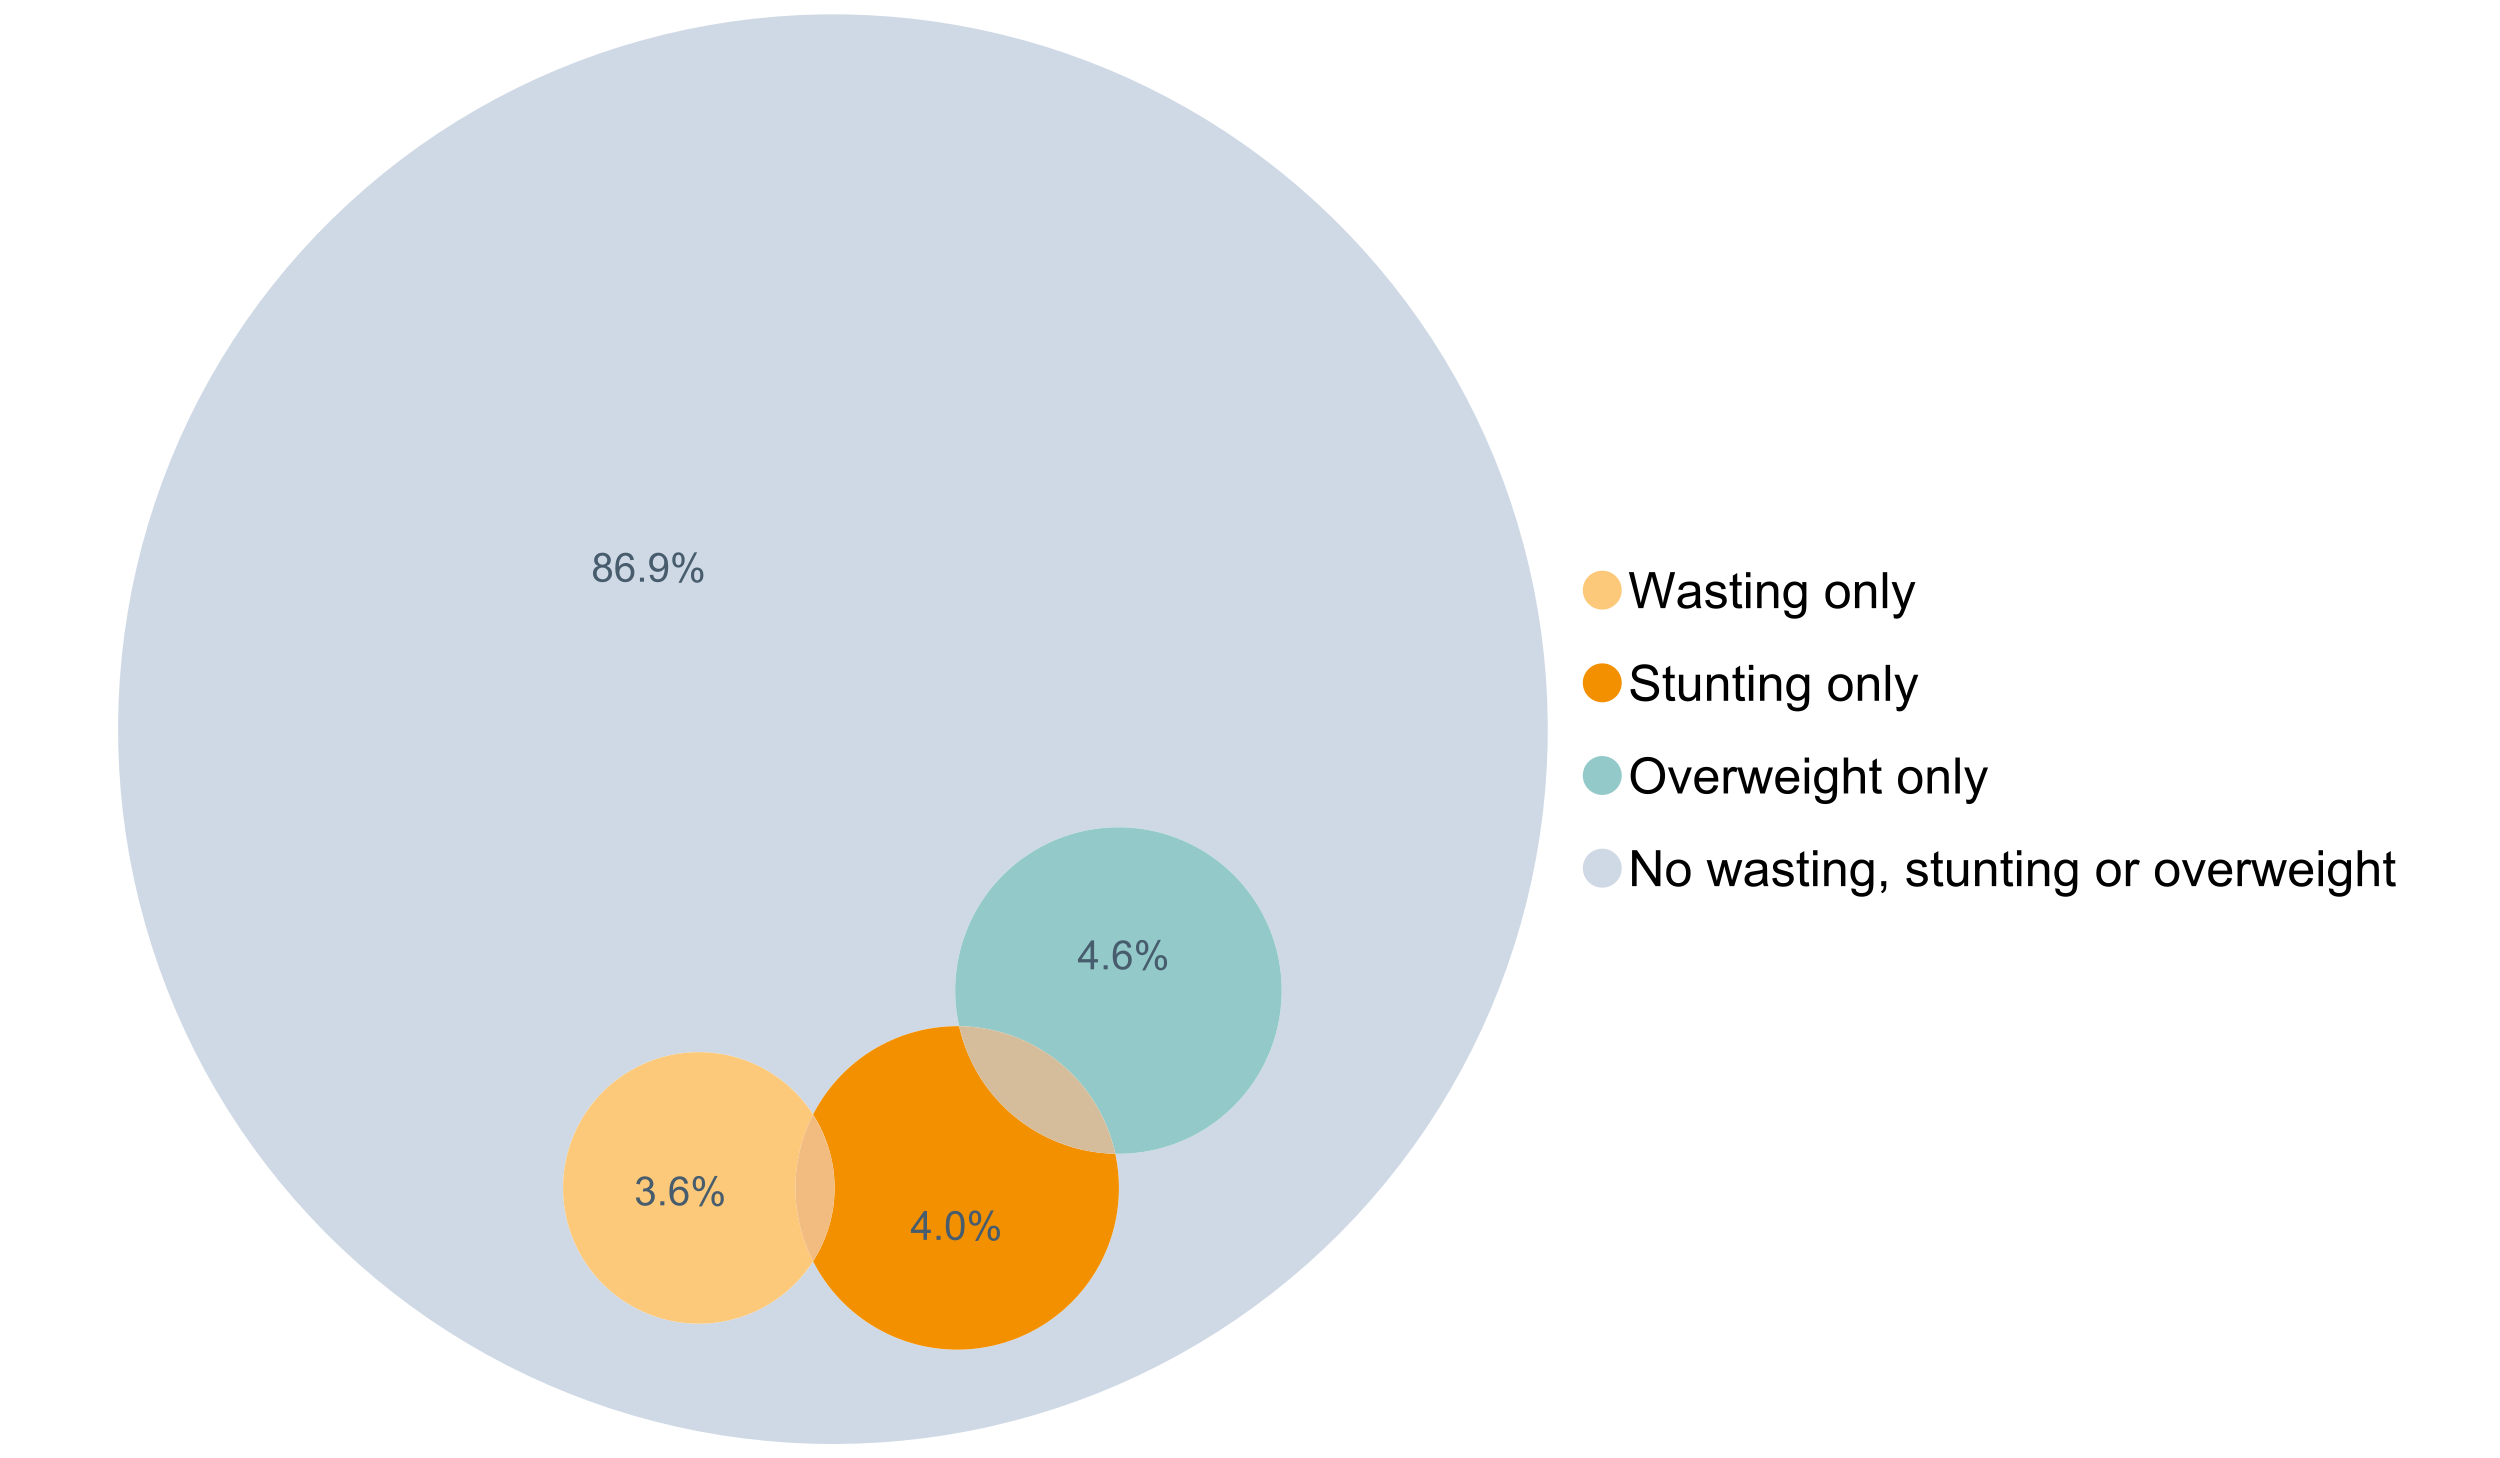 <?xml version="1.0" encoding="UTF-8"?>
<svg xmlns="http://www.w3.org/2000/svg" xmlns:xlink="http://www.w3.org/1999/xlink" width="1234.286pt" height="720pt" viewBox="0 0 1234.286 720" version="1.1">
<defs>
<g>
<symbol overflow="visible" id="glyph0-0">
<path style="stroke:none;" d="M 5.016 0 L 0.305 -17.758 L 2.715 -17.758 L 5.414 -6.117 C 5.703 -4.898 5.953 -3.688 6.164 -2.484 C 6.617 -4.379 6.883 -5.473 6.965 -5.766 L 10.344 -17.758 L 13.18 -17.758 L 15.723 -8.77 C 16.355 -6.539 16.816 -4.445 17.102 -2.484 C 17.324 -3.605 17.621 -4.891 17.988 -6.348 L 20.773 -17.758 L 23.133 -17.758 L 18.266 0 L 16 0 L 12.258 -13.527 C 11.941 -14.656 11.754 -15.352 11.699 -15.613 C 11.512 -14.797 11.34 -14.102 11.18 -13.527 L 7.414 0 Z M 5.016 0 "/>
</symbol>
<symbol overflow="visible" id="glyph0-1">
<path style="stroke:none;" d="M 10.027 -1.586 C 9.215 -0.898 8.438 -0.414 7.695 -0.133 C 6.945 0.148 6.145 0.285 5.293 0.289 C 3.875 0.285 2.789 -0.055 2.031 -0.746 C 1.27 -1.434 0.891 -2.316 0.895 -3.391 C 0.891 -4.02 1.035 -4.594 1.324 -5.117 C 1.613 -5.633 1.988 -6.051 2.453 -6.371 C 2.914 -6.684 3.438 -6.922 4.02 -7.086 C 4.449 -7.195 5.094 -7.305 5.961 -7.414 C 7.715 -7.617 9.012 -7.867 9.848 -8.164 C 9.852 -8.461 9.855 -8.652 9.859 -8.734 C 9.855 -9.621 9.648 -10.246 9.242 -10.609 C 8.68 -11.098 7.852 -11.344 6.758 -11.348 C 5.727 -11.344 4.969 -11.164 4.484 -10.809 C 3.992 -10.445 3.633 -9.809 3.402 -8.902 L 1.273 -9.191 C 1.461 -10.102 1.781 -10.84 2.227 -11.402 C 2.672 -11.965 3.312 -12.395 4.152 -12.699 C 4.992 -12.996 5.965 -13.148 7.074 -13.152 C 8.168 -13.148 9.062 -13.02 9.75 -12.766 C 10.438 -12.504 10.941 -12.18 11.266 -11.789 C 11.586 -11.398 11.812 -10.902 11.941 -10.309 C 12.012 -9.934 12.047 -9.266 12.051 -8.297 L 12.051 -5.391 C 12.047 -3.363 12.094 -2.078 12.191 -1.543 C 12.281 -1.004 12.465 -0.492 12.742 0 L 10.465 0 C 10.238 -0.453 10.09 -0.98 10.027 -1.586 Z M 9.848 -6.457 C 9.055 -6.133 7.867 -5.855 6.285 -5.633 C 5.387 -5.5 4.754 -5.355 4.383 -5.195 C 4.012 -5.031 3.723 -4.793 3.523 -4.484 C 3.32 -4.172 3.223 -3.828 3.223 -3.453 C 3.223 -2.867 3.441 -2.383 3.883 -1.996 C 4.32 -1.609 4.965 -1.418 5.812 -1.418 C 6.652 -1.418 7.398 -1.602 8.055 -1.969 C 8.707 -2.336 9.188 -2.836 9.496 -3.477 C 9.727 -3.965 9.844 -4.691 9.848 -5.656 Z M 9.848 -6.457 "/>
</symbol>
<symbol overflow="visible" id="glyph0-2">
<path style="stroke:none;" d="M 0.762 -3.84 L 2.918 -4.18 C 3.039 -3.312 3.375 -2.652 3.93 -2.191 C 4.48 -1.73 5.254 -1.5 6.25 -1.5 C 7.246 -1.5 7.988 -1.703 8.477 -2.113 C 8.961 -2.52 9.203 -3 9.207 -3.551 C 9.203 -4.043 8.988 -4.43 8.562 -4.711 C 8.258 -4.906 7.516 -5.152 6.336 -5.449 C 4.734 -5.852 3.625 -6.199 3.008 -6.496 C 2.387 -6.789 1.918 -7.199 1.602 -7.723 C 1.281 -8.242 1.125 -8.816 1.125 -9.449 C 1.125 -10.02 1.254 -10.551 1.52 -11.039 C 1.777 -11.527 2.137 -11.934 2.594 -12.258 C 2.93 -12.508 3.391 -12.719 3.977 -12.891 C 4.559 -13.062 5.188 -13.148 5.863 -13.152 C 6.867 -13.148 7.754 -13.004 8.52 -12.715 C 9.281 -12.426 9.844 -12.031 10.207 -11.535 C 10.57 -11.039 10.82 -10.375 10.961 -9.543 L 8.828 -9.254 C 8.73 -9.91 8.449 -10.426 7.988 -10.801 C 7.52 -11.168 6.863 -11.355 6.02 -11.359 C 5.016 -11.355 4.301 -11.191 3.875 -10.863 C 3.445 -10.531 3.234 -10.145 3.234 -9.703 C 3.234 -9.418 3.32 -9.16 3.5 -8.938 C 3.672 -8.699 3.953 -8.508 4.336 -8.355 C 4.555 -8.273 5.195 -8.086 6.262 -7.801 C 7.801 -7.387 8.875 -7.051 9.488 -6.789 C 10.094 -6.523 10.574 -6.141 10.922 -5.645 C 11.27 -5.141 11.441 -4.52 11.445 -3.777 C 11.441 -3.047 11.23 -2.363 10.809 -1.723 C 10.383 -1.082 9.773 -0.586 8.977 -0.234 C 8.176 0.113 7.27 0.285 6.262 0.289 C 4.586 0.285 3.312 -0.059 2.438 -0.75 C 1.562 -1.445 1.004 -2.473 0.762 -3.84 Z M 0.762 -3.84 "/>
</symbol>
<symbol overflow="visible" id="glyph0-3">
<path style="stroke:none;" d="M 6.395 -1.949 L 6.711 -0.023 C 6.094 0.102 5.547 0.164 5.062 0.168 C 4.27 0.164 3.652 0.043 3.219 -0.207 C 2.781 -0.453 2.477 -0.781 2.301 -1.191 C 2.121 -1.598 2.031 -2.457 2.035 -3.766 L 2.035 -11.168 L 0.438 -11.168 L 0.438 -12.863 L 2.035 -12.863 L 2.035 -16.047 L 4.203 -17.355 L 4.203 -12.863 L 6.395 -12.863 L 6.395 -11.168 L 4.203 -11.168 L 4.203 -3.645 C 4.199 -3.023 4.238 -2.621 4.316 -2.445 C 4.391 -2.266 4.516 -2.125 4.691 -2.023 C 4.863 -1.914 5.113 -1.863 5.438 -1.867 C 5.68 -1.863 5.996 -1.891 6.395 -1.949 Z M 6.395 -1.949 "/>
</symbol>
<symbol overflow="visible" id="glyph0-4">
<path style="stroke:none;" d="M 1.648 -15.25 L 1.648 -17.758 L 3.828 -17.758 L 3.828 -15.25 Z M 1.648 0 L 1.648 -12.863 L 3.828 -12.863 L 3.828 0 Z M 1.648 0 "/>
</symbol>
<symbol overflow="visible" id="glyph0-5">
<path style="stroke:none;" d="M 1.637 0 L 1.637 -12.863 L 3.598 -12.863 L 3.598 -11.035 C 4.543 -12.441 5.906 -13.148 7.691 -13.152 C 8.465 -13.148 9.176 -13.008 9.828 -12.734 C 10.477 -12.453 10.965 -12.09 11.289 -11.637 C 11.609 -11.184 11.836 -10.645 11.965 -10.027 C 12.043 -9.621 12.082 -8.918 12.086 -7.91 L 12.086 0 L 9.906 0 L 9.906 -7.824 C 9.902 -8.707 9.816 -9.371 9.652 -9.816 C 9.48 -10.254 9.18 -10.605 8.75 -10.871 C 8.312 -11.129 7.809 -11.262 7.23 -11.266 C 6.301 -11.262 5.5 -10.965 4.828 -10.379 C 4.152 -9.785 3.812 -8.668 3.816 -7.023 L 3.816 0 Z M 1.637 0 "/>
</symbol>
<symbol overflow="visible" id="glyph0-6">
<path style="stroke:none;" d="M 1.234 1.066 L 3.355 1.379 C 3.441 2.031 3.688 2.508 4.094 2.809 C 4.633 3.207 5.371 3.41 6.309 3.414 C 7.316 3.41 8.098 3.207 8.648 2.809 C 9.195 2.402 9.566 1.84 9.762 1.113 C 9.875 0.668 9.926 -0.262 9.918 -1.684 C 8.965 -0.559 7.777 0 6.359 0 C 4.586 0 3.219 -0.637 2.254 -1.914 C 1.281 -3.188 0.797 -4.719 0.801 -6.504 C 0.797 -7.73 1.02 -8.859 1.465 -9.898 C 1.91 -10.934 2.555 -11.738 3.398 -12.305 C 4.242 -12.867 5.23 -13.148 6.371 -13.152 C 7.887 -13.148 9.141 -12.535 10.125 -11.312 L 10.125 -12.863 L 12.137 -12.863 L 12.137 -1.742 C 12.133 0.258 11.93 1.672 11.523 2.512 C 11.113 3.344 10.469 4.004 9.586 4.492 C 8.703 4.973 7.613 5.215 6.324 5.219 C 4.785 5.215 3.547 4.871 2.602 4.184 C 1.656 3.492 1.199 2.453 1.234 1.066 Z M 3.039 -6.66 C 3.035 -4.969 3.371 -3.738 4.043 -2.965 C 4.715 -2.191 5.555 -1.805 6.566 -1.805 C 7.562 -1.805 8.402 -2.188 9.082 -2.961 C 9.762 -3.727 10.102 -4.938 10.102 -6.59 C 10.102 -8.16 9.75 -9.348 9.055 -10.148 C 8.352 -10.945 7.512 -11.344 6.527 -11.348 C 5.559 -11.344 4.734 -10.949 4.055 -10.168 C 3.375 -9.379 3.035 -8.211 3.039 -6.66 Z M 3.039 -6.66 "/>
</symbol>
<symbol overflow="visible" id="glyph0-7">
<path style="stroke:none;" d=""/>
</symbol>
<symbol overflow="visible" id="glyph0-8">
<path style="stroke:none;" d="M 0.824 -6.43 C 0.82 -8.809 1.48 -10.574 2.809 -11.723 C 3.91 -12.672 5.262 -13.148 6.855 -13.152 C 8.621 -13.148 10.066 -12.57 11.191 -11.414 C 12.312 -10.254 12.871 -8.652 12.875 -6.613 C 12.871 -4.953 12.625 -3.652 12.129 -2.707 C 11.633 -1.758 10.91 -1.02 9.961 -0.496 C 9.012 0.027 7.977 0.285 6.855 0.289 C 5.055 0.285 3.598 -0.289 2.488 -1.441 C 1.375 -2.594 0.82 -4.254 0.824 -6.43 Z M 3.062 -6.43 C 3.059 -4.781 3.418 -3.551 4.141 -2.73 C 4.855 -1.91 5.762 -1.5 6.855 -1.5 C 7.934 -1.5 8.832 -1.91 9.555 -2.734 C 10.27 -3.559 10.629 -4.816 10.633 -6.504 C 10.629 -8.094 10.266 -9.297 9.547 -10.117 C 8.82 -10.934 7.926 -11.344 6.855 -11.348 C 5.762 -11.344 4.855 -10.938 4.141 -10.125 C 3.418 -9.309 3.059 -8.074 3.062 -6.43 Z M 3.062 -6.43 "/>
</symbol>
<symbol overflow="visible" id="glyph0-9">
<path style="stroke:none;" d="M 1.586 0 L 1.586 -17.758 L 3.766 -17.758 L 3.766 0 Z M 1.586 0 "/>
</symbol>
<symbol overflow="visible" id="glyph0-10">
<path style="stroke:none;" d="M 1.539 4.953 L 1.297 2.906 C 1.77 3.035 2.188 3.098 2.543 3.102 C 3.027 3.098 3.414 3.02 3.703 2.859 C 3.992 2.695 4.23 2.469 4.422 2.18 C 4.555 1.961 4.777 1.418 5.086 0.559 C 5.125 0.434 5.188 0.258 5.281 0.023 L 0.398 -12.863 L 2.75 -12.863 L 5.426 -5.414 C 5.77 -4.469 6.078 -3.473 6.359 -2.434 C 6.605 -3.434 6.906 -4.414 7.254 -5.367 L 10.004 -12.863 L 12.184 -12.863 L 7.293 0.219 C 6.766 1.625 6.355 2.598 6.066 3.137 C 5.676 3.852 5.234 4.379 4.734 4.715 C 4.234 5.047 3.637 5.215 2.941 5.219 C 2.52 5.215 2.051 5.125 1.539 4.953 Z M 1.539 4.953 "/>
</symbol>
<symbol overflow="visible" id="glyph0-11">
<path style="stroke:none;" d="M 1.113 -5.703 L 3.332 -5.898 C 3.434 -5.008 3.676 -4.277 4.062 -3.711 C 4.445 -3.141 5.043 -2.684 5.852 -2.332 C 6.656 -1.98 7.562 -1.805 8.574 -1.805 C 9.465 -1.805 10.258 -1.938 10.949 -2.203 C 11.633 -2.469 12.145 -2.832 12.48 -3.301 C 12.816 -3.762 12.984 -4.27 12.984 -4.82 C 12.984 -5.375 12.82 -5.859 12.5 -6.277 C 12.172 -6.691 11.641 -7.043 10.902 -7.328 C 10.422 -7.512 9.367 -7.801 7.738 -8.191 C 6.105 -8.582 4.965 -8.949 4.312 -9.301 C 3.461 -9.742 2.828 -10.293 2.414 -10.953 C 2 -11.609 1.793 -12.348 1.793 -13.164 C 1.793 -14.059 2.047 -14.898 2.555 -15.68 C 3.062 -16.457 3.805 -17.047 4.785 -17.453 C 5.758 -17.855 6.844 -18.059 8.043 -18.059 C 9.355 -18.059 10.516 -17.844 11.523 -17.422 C 12.527 -16.996 13.301 -16.375 13.844 -15.551 C 14.383 -14.727 14.672 -13.793 14.715 -12.754 L 12.465 -12.586 C 12.34 -13.707 11.93 -14.555 11.234 -15.129 C 10.531 -15.699 9.5 -15.984 8.141 -15.988 C 6.715 -15.984 5.68 -15.723 5.031 -15.207 C 4.379 -14.684 4.055 -14.059 4.059 -13.324 C 4.055 -12.684 4.285 -12.156 4.746 -11.75 C 5.199 -11.336 6.379 -10.914 8.289 -10.484 C 10.199 -10.047 11.512 -9.672 12.223 -9.352 C 13.254 -8.875 14.016 -8.27 14.508 -7.539 C 15 -6.809 15.246 -5.969 15.25 -5.016 C 15.246 -4.07 14.977 -3.18 14.438 -2.344 C 13.895 -1.508 13.117 -0.855 12.105 -0.391 C 11.09 0.074 9.949 0.305 8.684 0.305 C 7.074 0.305 5.727 0.07 4.645 -0.398 C 3.555 -0.867 2.703 -1.57 2.09 -2.512 C 1.469 -3.453 1.145 -4.516 1.113 -5.703 Z M 1.113 -5.703 "/>
</symbol>
<symbol overflow="visible" id="glyph0-12">
<path style="stroke:none;" d="M 10.066 0 L 10.066 -1.891 C 9.062 -0.438 7.699 0.285 5.984 0.289 C 5.219 0.285 4.512 0.145 3.855 -0.145 C 3.199 -0.434 2.711 -0.801 2.391 -1.242 C 2.07 -1.68 1.844 -2.219 1.719 -2.859 C 1.625 -3.285 1.582 -3.961 1.586 -4.895 L 1.586 -12.863 L 3.766 -12.863 L 3.766 -5.73 C 3.762 -4.59 3.805 -3.82 3.898 -3.426 C 4.031 -2.852 4.324 -2.402 4.77 -2.074 C 5.215 -1.746 5.762 -1.582 6.418 -1.586 C 7.07 -1.582 7.688 -1.75 8.262 -2.09 C 8.832 -2.422 9.234 -2.879 9.477 -3.457 C 9.711 -4.035 9.832 -4.871 9.836 -5.973 L 9.836 -12.863 L 12.016 -12.863 L 12.016 0 Z M 10.066 0 "/>
</symbol>
<symbol overflow="visible" id="glyph0-13">
<path style="stroke:none;" d="M 1.199 -8.648 C 1.195 -11.594 1.984 -13.898 3.57 -15.57 C 5.148 -17.234 7.195 -18.07 9.703 -18.07 C 11.34 -18.07 12.816 -17.676 14.133 -16.895 C 15.449 -16.109 16.453 -15.02 17.145 -13.621 C 17.832 -12.219 18.176 -10.629 18.18 -8.855 C 18.176 -7.051 17.812 -5.441 17.09 -4.02 C 16.359 -2.598 15.328 -1.52 14 -0.793 C 12.664 -0.059 11.23 0.305 9.691 0.305 C 8.02 0.305 6.523 -0.098 5.207 -0.906 C 3.891 -1.715 2.895 -2.816 2.215 -4.215 C 1.535 -5.605 1.195 -7.086 1.199 -8.648 Z M 3.621 -8.613 C 3.621 -6.473 4.195 -4.785 5.348 -3.555 C 6.496 -2.32 7.938 -1.703 9.676 -1.707 C 11.441 -1.703 12.898 -2.324 14.043 -3.57 C 15.184 -4.812 15.754 -6.578 15.758 -8.867 C 15.754 -10.309 15.512 -11.57 15.023 -12.652 C 14.535 -13.727 13.82 -14.562 12.879 -15.156 C 11.938 -15.746 10.883 -16.043 9.715 -16.047 C 8.051 -16.043 6.617 -15.473 5.418 -14.332 C 4.219 -13.191 3.621 -11.285 3.621 -8.613 Z M 3.621 -8.613 "/>
</symbol>
<symbol overflow="visible" id="glyph0-14">
<path style="stroke:none;" d="M 5.207 0 L 0.316 -12.863 L 2.617 -12.863 L 5.379 -5.16 C 5.676 -4.328 5.949 -3.465 6.203 -2.566 C 6.395 -3.246 6.664 -4.062 7.012 -5.016 L 9.871 -12.863 L 12.113 -12.863 L 7.242 0 Z M 5.207 0 "/>
</symbol>
<symbol overflow="visible" id="glyph0-15">
<path style="stroke:none;" d="M 10.441 -4.141 L 12.695 -3.863 C 12.336 -2.543 11.676 -1.523 10.719 -0.801 C 9.754 -0.074 8.527 0.285 7.039 0.289 C 5.152 0.285 3.66 -0.289 2.562 -1.445 C 1.457 -2.602 0.906 -4.227 0.91 -6.324 C 0.906 -8.484 1.465 -10.164 2.578 -11.359 C 3.691 -12.551 5.137 -13.148 6.914 -13.152 C 8.633 -13.148 10.035 -12.562 11.129 -11.395 C 12.215 -10.223 12.762 -8.578 12.766 -6.457 C 12.762 -6.324 12.758 -6.129 12.754 -5.875 L 3.16 -5.875 C 3.238 -4.457 3.641 -3.375 4.359 -2.625 C 5.078 -1.875 5.973 -1.5 7.051 -1.5 C 7.848 -1.5 8.531 -1.707 9.098 -2.129 C 9.66 -2.547 10.109 -3.219 10.441 -4.141 Z M 3.281 -7.668 L 10.465 -7.668 C 10.367 -8.746 10.09 -9.559 9.641 -10.102 C 8.941 -10.938 8.043 -11.355 6.941 -11.359 C 5.938 -11.355 5.094 -11.02 4.414 -10.355 C 3.727 -9.684 3.352 -8.789 3.281 -7.668 Z M 3.281 -7.668 "/>
</symbol>
<symbol overflow="visible" id="glyph0-16">
<path style="stroke:none;" d="M 1.609 0 L 1.609 -12.863 L 3.574 -12.863 L 3.574 -10.914 C 4.074 -11.824 4.535 -12.426 4.961 -12.715 C 5.383 -13.004 5.848 -13.148 6.359 -13.152 C 7.09 -13.148 7.836 -12.914 8.598 -12.453 L 7.848 -10.43 C 7.312 -10.742 6.781 -10.898 6.25 -10.902 C 5.77 -10.898 5.34 -10.754 4.965 -10.469 C 4.582 -10.18 4.312 -9.781 4.156 -9.277 C 3.91 -8.496 3.789 -7.648 3.793 -6.734 L 3.793 0 Z M 1.609 0 "/>
</symbol>
<symbol overflow="visible" id="glyph0-17">
<path style="stroke:none;" d="M 4.008 0 L 0.074 -12.863 L 2.324 -12.863 L 4.371 -5.438 L 5.137 -2.676 C 5.164 -2.812 5.387 -3.695 5.801 -5.328 L 7.848 -12.863 L 10.09 -12.863 L 12.016 -5.402 L 12.656 -2.941 L 13.395 -5.426 L 15.602 -12.863 L 17.719 -12.863 L 13.699 0 L 11.434 0 L 9.387 -7.703 L 8.891 -9.895 L 6.285 0 Z M 4.008 0 "/>
</symbol>
<symbol overflow="visible" id="glyph0-18">
<path style="stroke:none;" d="M 1.637 0 L 1.637 -17.758 L 3.816 -17.758 L 3.816 -11.387 C 4.828 -12.559 6.113 -13.148 7.668 -13.152 C 8.617 -13.148 9.445 -12.961 10.148 -12.59 C 10.852 -12.211 11.352 -11.691 11.656 -11.031 C 11.957 -10.367 12.109 -9.406 12.113 -8.152 L 12.113 0 L 9.934 0 L 9.934 -8.152 C 9.93 -9.238 9.695 -10.031 9.223 -10.531 C 8.75 -11.023 8.082 -11.273 7.219 -11.277 C 6.57 -11.273 5.961 -11.105 5.395 -10.773 C 4.824 -10.434 4.418 -9.98 4.18 -9.41 C 3.934 -8.836 3.812 -8.043 3.816 -7.039 L 3.816 0 Z M 1.637 0 "/>
</symbol>
<symbol overflow="visible" id="glyph0-19">
<path style="stroke:none;" d="M 1.891 0 L 1.891 -17.758 L 4.301 -17.758 L 13.625 -3.816 L 13.625 -17.758 L 15.879 -17.758 L 15.879 0 L 13.469 0 L 4.141 -13.953 L 4.141 0 Z M 1.891 0 "/>
</symbol>
<symbol overflow="visible" id="glyph0-20">
<path style="stroke:none;" d="M 2.203 0 L 2.203 -2.484 L 4.688 -2.484 L 4.688 0 C 4.688 0.91 4.523 1.645 4.203 2.207 C 3.875 2.766 3.363 3.199 2.664 3.512 L 2.059 2.578 C 2.516 2.375 2.855 2.078 3.074 1.688 C 3.289 1.297 3.41 0.734 3.441 0 Z M 2.203 0 "/>
</symbol>
<symbol overflow="visible" id="glyph1-0">
<path style="stroke:none;" d="M 3.523 -7.742 C 2.793 -8.004 2.254 -8.383 1.906 -8.879 C 1.555 -9.371 1.383 -9.965 1.383 -10.652 C 1.383 -11.691 1.754 -12.562 2.5 -13.273 C 3.246 -13.977 4.242 -14.332 5.484 -14.336 C 6.727 -14.332 7.727 -13.969 8.492 -13.25 C 9.25 -12.523 9.633 -11.645 9.633 -10.605 C 9.633 -9.941 9.457 -9.363 9.109 -8.875 C 8.762 -8.383 8.234 -8.004 7.527 -7.742 C 8.402 -7.453 9.07 -6.992 9.527 -6.359 C 9.984 -5.719 10.211 -4.961 10.215 -4.082 C 10.211 -2.859 9.781 -1.832 8.918 -1.004 C 8.055 -0.172 6.918 0.238 5.512 0.242 C 4.102 0.238 2.965 -0.176 2.102 -1.008 C 1.238 -1.84 0.809 -2.879 0.809 -4.129 C 0.809 -5.055 1.043 -5.832 1.512 -6.461 C 1.98 -7.086 2.648 -7.512 3.523 -7.742 Z M 3.176 -10.711 C 3.176 -10.035 3.391 -9.48 3.828 -9.055 C 4.258 -8.625 4.824 -8.414 5.523 -8.414 C 6.195 -8.414 6.746 -8.625 7.18 -9.051 C 7.609 -9.477 7.828 -9.996 7.828 -10.613 C 7.828 -11.254 7.605 -11.797 7.16 -12.234 C 6.715 -12.672 6.16 -12.891 5.504 -12.895 C 4.832 -12.891 4.277 -12.676 3.836 -12.25 C 3.395 -11.82 3.176 -11.309 3.176 -10.711 Z M 2.609 -4.121 C 2.605 -3.617 2.727 -3.133 2.965 -2.668 C 3.199 -2.199 3.551 -1.84 4.02 -1.582 C 4.488 -1.324 4.992 -1.195 5.531 -1.199 C 6.367 -1.195 7.059 -1.465 7.605 -2.004 C 8.148 -2.543 8.418 -3.227 8.422 -4.062 C 8.418 -4.902 8.137 -5.602 7.578 -6.156 C 7.016 -6.707 6.316 -6.984 5.473 -6.984 C 4.645 -6.984 3.961 -6.711 3.422 -6.164 C 2.879 -5.617 2.605 -4.934 2.609 -4.121 Z M 2.609 -4.121 "/>
</symbol>
<symbol overflow="visible" id="glyph1-1">
<path style="stroke:none;" d="M 9.922 -10.781 L 8.18 -10.645 C 8.023 -11.328 7.801 -11.828 7.52 -12.145 C 7.043 -12.641 6.461 -12.891 5.766 -12.895 C 5.203 -12.891 4.711 -12.734 4.293 -12.426 C 3.742 -12.023 3.309 -11.438 2.988 -10.664 C 2.668 -9.891 2.5 -8.789 2.492 -7.363 C 2.91 -8.004 3.426 -8.48 4.039 -8.793 C 4.648 -9.102 5.289 -9.258 5.961 -9.262 C 7.125 -9.258 8.121 -8.828 8.941 -7.969 C 9.762 -7.109 10.172 -5.996 10.176 -4.637 C 10.172 -3.738 9.98 -2.906 9.598 -2.137 C 9.211 -1.367 8.68 -0.777 8.004 -0.371 C 7.328 0.039 6.562 0.238 5.707 0.242 C 4.246 0.238 3.055 -0.293 2.133 -1.367 C 1.211 -2.438 0.75 -4.211 0.75 -6.68 C 0.75 -9.438 1.258 -11.441 2.277 -12.699 C 3.164 -13.785 4.363 -14.332 5.871 -14.336 C 6.996 -14.332 7.914 -14.016 8.633 -13.391 C 9.348 -12.758 9.777 -11.891 9.922 -10.781 Z M 2.766 -4.625 C 2.766 -4.016 2.891 -3.438 3.148 -2.891 C 3.402 -2.336 3.762 -1.918 4.227 -1.633 C 4.684 -1.34 5.168 -1.195 5.676 -1.199 C 6.414 -1.195 7.051 -1.492 7.586 -2.094 C 8.117 -2.688 8.383 -3.5 8.387 -4.527 C 8.383 -5.512 8.121 -6.289 7.598 -6.859 C 7.07 -7.426 6.406 -7.711 5.609 -7.711 C 4.812 -7.711 4.141 -7.426 3.594 -6.859 C 3.039 -6.289 2.766 -5.543 2.766 -4.625 Z M 2.766 -4.625 "/>
</symbol>
<symbol overflow="visible" id="glyph1-2">
<path style="stroke:none;" d="M 1.812 0 L 1.812 -1.996 L 3.809 -1.996 L 3.809 0 Z M 1.812 0 "/>
</symbol>
<symbol overflow="visible" id="glyph1-3">
<path style="stroke:none;" d="M 1.09 -3.301 L 2.777 -3.457 C 2.918 -2.664 3.188 -2.09 3.594 -1.734 C 3.992 -1.375 4.508 -1.195 5.141 -1.199 C 5.676 -1.195 6.148 -1.316 6.559 -1.566 C 6.961 -1.809 7.293 -2.141 7.555 -2.555 C 7.812 -2.969 8.031 -3.523 8.207 -4.227 C 8.383 -4.922 8.473 -5.637 8.473 -6.367 C 8.473 -6.441 8.469 -6.559 8.461 -6.719 C 8.109 -6.16 7.629 -5.707 7.027 -5.359 C 6.418 -5.012 5.762 -4.84 5.055 -4.84 C 3.871 -4.84 2.871 -5.266 2.055 -6.125 C 1.234 -6.977 0.824 -8.109 0.828 -9.516 C 0.824 -10.961 1.254 -12.125 2.109 -13.012 C 2.961 -13.891 4.027 -14.332 5.316 -14.336 C 6.242 -14.332 7.094 -14.082 7.863 -13.586 C 8.633 -13.082 9.215 -12.367 9.617 -11.445 C 10.012 -10.516 10.211 -9.18 10.215 -7.43 C 10.211 -5.605 10.016 -4.152 9.621 -3.07 C 9.223 -1.988 8.633 -1.164 7.852 -0.602 C 7.07 -0.039 6.152 0.238 5.102 0.242 C 3.984 0.238 3.074 -0.066 2.367 -0.688 C 1.656 -1.305 1.23 -2.176 1.09 -3.301 Z M 8.27 -9.602 C 8.266 -10.605 8 -11.402 7.465 -11.996 C 6.926 -12.582 6.281 -12.879 5.531 -12.883 C 4.75 -12.879 4.07 -12.562 3.496 -11.93 C 2.914 -11.293 2.625 -10.469 2.629 -9.457 C 2.625 -8.547 2.898 -7.805 3.449 -7.238 C 3.996 -6.668 4.676 -6.387 5.484 -6.387 C 6.293 -6.387 6.957 -6.668 7.484 -7.238 C 8.004 -7.805 8.266 -8.594 8.27 -9.602 Z M 8.27 -9.602 "/>
</symbol>
<symbol overflow="visible" id="glyph1-4">
<path style="stroke:none;" d="M 1.16 -10.848 C 1.16 -11.863 1.414 -12.73 1.93 -13.449 C 2.438 -14.16 3.184 -14.52 4.16 -14.52 C 5.055 -14.52 5.793 -14.199 6.383 -13.559 C 6.969 -12.918 7.266 -11.977 7.266 -10.742 C 7.266 -9.531 6.969 -8.602 6.375 -7.949 C 5.781 -7.297 5.047 -6.973 4.18 -6.973 C 3.312 -6.973 2.594 -7.293 2.02 -7.938 C 1.445 -8.578 1.16 -9.547 1.16 -10.848 Z M 4.207 -13.312 C 3.77 -13.312 3.406 -13.121 3.121 -12.746 C 2.828 -12.367 2.684 -11.676 2.688 -10.672 C 2.684 -9.754 2.828 -9.109 3.125 -8.738 C 3.414 -8.363 3.777 -8.18 4.207 -8.18 C 4.648 -8.18 5.012 -8.367 5.301 -8.742 C 5.586 -9.117 5.73 -9.805 5.734 -10.809 C 5.73 -11.727 5.586 -12.375 5.297 -12.75 C 5.004 -13.125 4.641 -13.312 4.207 -13.312 Z M 4.215 0.527 L 12.027 -14.52 L 13.449 -14.52 L 5.668 0.527 Z M 10.391 -3.352 C 10.387 -4.375 10.645 -5.242 11.16 -5.953 C 11.672 -6.664 12.418 -7.02 13.398 -7.02 C 14.293 -7.02 15.035 -6.699 15.625 -6.059 C 16.211 -5.418 16.504 -4.477 16.508 -3.242 C 16.504 -2.031 16.207 -1.102 15.613 -0.449 C 15.016 0.203 14.281 0.527 13.41 0.527 C 12.543 0.527 11.824 0.207 11.25 -0.441 C 10.676 -1.082 10.387 -2.055 10.391 -3.352 Z M 13.449 -5.812 C 13.004 -5.812 12.641 -5.621 12.352 -5.246 C 12.062 -4.867 11.918 -4.18 11.918 -3.176 C 11.918 -2.266 12.062 -1.621 12.355 -1.246 C 12.648 -0.867 13.008 -0.68 13.438 -0.684 C 13.883 -0.68 14.254 -0.867 14.543 -1.246 C 14.832 -1.621 14.977 -2.309 14.977 -3.312 C 14.977 -4.23 14.828 -4.879 14.539 -5.254 C 14.242 -5.625 13.879 -5.812 13.449 -5.812 Z M 13.449 -5.812 "/>
</symbol>
<symbol overflow="visible" id="glyph1-5">
<path style="stroke:none;" d="M 0.836 -3.77 L 2.59 -4.004 C 2.789 -3.004 3.129 -2.289 3.617 -1.855 C 4.098 -1.414 4.688 -1.195 5.387 -1.199 C 6.207 -1.195 6.902 -1.48 7.473 -2.055 C 8.039 -2.621 8.324 -3.328 8.328 -4.18 C 8.324 -4.98 8.062 -5.645 7.539 -6.168 C 7.012 -6.688 6.344 -6.949 5.531 -6.953 C 5.199 -6.949 4.785 -6.883 4.293 -6.758 L 4.488 -8.297 C 4.605 -8.281 4.699 -8.273 4.773 -8.277 C 5.516 -8.273 6.188 -8.469 6.785 -8.859 C 7.383 -9.25 7.68 -9.852 7.684 -10.664 C 7.68 -11.305 7.465 -11.836 7.031 -12.262 C 6.594 -12.68 6.031 -12.891 5.348 -12.895 C 4.664 -12.891 4.094 -12.676 3.641 -12.25 C 3.184 -11.82 2.895 -11.18 2.766 -10.324 L 1.012 -10.633 C 1.227 -11.809 1.715 -12.719 2.473 -13.367 C 3.23 -14.008 4.176 -14.332 5.309 -14.336 C 6.086 -14.332 6.801 -14.164 7.457 -13.832 C 8.109 -13.496 8.609 -13.039 8.961 -12.465 C 9.305 -11.883 9.48 -11.27 9.484 -10.625 C 9.48 -10.004 9.316 -9.441 8.988 -8.938 C 8.656 -8.43 8.164 -8.027 7.52 -7.73 C 8.359 -7.535 9.016 -7.133 9.484 -6.52 C 9.949 -5.906 10.184 -5.137 10.188 -4.215 C 10.184 -2.965 9.73 -1.91 8.824 -1.047 C 7.914 -0.18 6.762 0.25 5.375 0.254 C 4.117 0.25 3.078 -0.121 2.254 -0.867 C 1.422 -1.613 0.949 -2.578 0.836 -3.77 Z M 0.836 -3.77 "/>
</symbol>
<symbol overflow="visible" id="glyph1-6">
<path style="stroke:none;" d="M 6.445 0 L 6.445 -3.418 L 0.254 -3.418 L 0.254 -5.023 L 6.77 -14.277 L 8.199 -14.277 L 8.199 -5.023 L 10.129 -5.023 L 10.129 -3.418 L 8.199 -3.418 L 8.199 0 Z M 6.445 -5.023 L 6.445 -11.461 L 1.977 -5.023 Z M 6.445 -5.023 "/>
</symbol>
<symbol overflow="visible" id="glyph1-7">
<path style="stroke:none;" d="M 0.828 -7.039 C 0.824 -8.727 1 -10.086 1.348 -11.117 C 1.695 -12.141 2.211 -12.934 2.898 -13.496 C 3.582 -14.051 4.445 -14.332 5.484 -14.336 C 6.25 -14.332 6.922 -14.176 7.5 -13.871 C 8.078 -13.559 8.555 -13.117 8.93 -12.539 C 9.305 -11.957 9.598 -11.246 9.816 -10.414 C 10.027 -9.578 10.137 -8.453 10.137 -7.039 C 10.137 -5.359 9.965 -4.008 9.621 -2.984 C 9.277 -1.953 8.762 -1.16 8.078 -0.598 C 7.391 -0.039 6.527 0.238 5.484 0.242 C 4.105 0.238 3.023 -0.25 2.238 -1.238 C 1.297 -2.422 0.824 -4.355 0.828 -7.039 Z M 2.629 -7.039 C 2.625 -4.691 2.898 -3.133 3.449 -2.359 C 3.996 -1.582 4.676 -1.195 5.484 -1.199 C 6.289 -1.195 6.965 -1.586 7.512 -2.367 C 8.059 -3.145 8.332 -4.699 8.336 -7.039 C 8.332 -9.387 8.059 -10.949 7.512 -11.723 C 6.965 -12.492 6.281 -12.879 5.465 -12.883 C 4.656 -12.879 4.012 -12.539 3.535 -11.863 C 2.926 -10.988 2.625 -9.379 2.629 -7.039 Z M 2.629 -7.039 "/>
</symbol>
</g>
</defs>
<g id="surface83664">
<path style=" stroke:none;fill-rule:nonzero;fill:rgb(98.824%,78.824%,47.843%);fill-opacity:1;" d="M 800.672 291.367 C 800.672 296.676 796.367 300.98 791.059 300.98 C 785.75 300.98 781.445 296.676 781.445 291.367 C 781.445 286.055 785.75 281.75 791.059 281.75 C 796.367 281.75 800.672 286.055 800.672 291.367 "/>
<g style="fill:rgb(0%,0%,0%);fill-opacity:1;">
  <use xlink:href="#glyph0-0" x="803.891" y="300.242"/>
  <use xlink:href="#glyph0-1" x="827.303" y="300.242"/>
  <use xlink:href="#glyph0-2" x="841.099" y="300.242"/>
  <use xlink:href="#glyph0-3" x="853.502" y="300.242"/>
  <use xlink:href="#glyph0-4" x="860.394" y="300.242"/>
  <use xlink:href="#glyph0-5" x="865.905" y="300.242"/>
  <use xlink:href="#glyph0-6" x="879.7" y="300.242"/>
  <use xlink:href="#glyph0-7" x="893.496" y="300.242"/>
  <use xlink:href="#glyph0-8" x="900.388" y="300.242"/>
  <use xlink:href="#glyph0-5" x="914.183" y="300.242"/>
  <use xlink:href="#glyph0-9" x="927.979" y="300.242"/>
  <use xlink:href="#glyph0-10" x="933.49" y="300.242"/>
</g>
<path style=" stroke:none;fill-rule:nonzero;fill:rgb(95.294%,56.471%,0%);fill-opacity:1;" d="M 800.672 337.121 C 800.672 342.434 796.367 346.738 791.059 346.738 C 785.75 346.738 781.445 342.434 781.445 337.121 C 781.445 331.812 785.75 327.508 791.059 327.508 C 796.367 327.508 800.672 331.812 800.672 337.121 "/>
<g style="fill:rgb(0%,0%,0%);fill-opacity:1;">
  <use xlink:href="#glyph0-11" x="803.891" y="346"/>
  <use xlink:href="#glyph0-3" x="820.436" y="346"/>
  <use xlink:href="#glyph0-12" x="827.328" y="346"/>
  <use xlink:href="#glyph0-5" x="841.123" y="346"/>
  <use xlink:href="#glyph0-3" x="854.919" y="346"/>
  <use xlink:href="#glyph0-4" x="861.811" y="346"/>
  <use xlink:href="#glyph0-5" x="867.322" y="346"/>
  <use xlink:href="#glyph0-6" x="881.117" y="346"/>
  <use xlink:href="#glyph0-7" x="894.913" y="346"/>
  <use xlink:href="#glyph0-8" x="901.805" y="346"/>
  <use xlink:href="#glyph0-5" x="915.6" y="346"/>
  <use xlink:href="#glyph0-9" x="929.396" y="346"/>
  <use xlink:href="#glyph0-10" x="934.907" y="346"/>
</g>
<path style=" stroke:none;fill-rule:nonzero;fill:rgb(57.647%,79.216%,78.824%);fill-opacity:1;" d="M 800.672 382.879 C 800.672 388.188 796.367 392.492 791.059 392.492 C 785.75 392.492 781.445 388.188 781.445 382.879 C 781.445 377.566 785.75 373.262 791.059 373.262 C 796.367 373.262 800.672 377.566 800.672 382.879 "/>
<g style="fill:rgb(0%,0%,0%);fill-opacity:1;">
  <use xlink:href="#glyph0-13" x="803.891" y="391.758"/>
  <use xlink:href="#glyph0-14" x="823.185" y="391.758"/>
  <use xlink:href="#glyph0-15" x="835.588" y="391.758"/>
  <use xlink:href="#glyph0-16" x="849.384" y="391.758"/>
  <use xlink:href="#glyph0-17" x="857.644" y="391.758"/>
  <use xlink:href="#glyph0-15" x="875.558" y="391.758"/>
  <use xlink:href="#glyph0-4" x="889.354" y="391.758"/>
  <use xlink:href="#glyph0-6" x="894.865" y="391.758"/>
  <use xlink:href="#glyph0-18" x="908.66" y="391.758"/>
  <use xlink:href="#glyph0-3" x="922.456" y="391.758"/>
  <use xlink:href="#glyph0-7" x="929.348" y="391.758"/>
  <use xlink:href="#glyph0-8" x="936.239" y="391.758"/>
  <use xlink:href="#glyph0-5" x="950.035" y="391.758"/>
  <use xlink:href="#glyph0-9" x="963.831" y="391.758"/>
  <use xlink:href="#glyph0-10" x="969.342" y="391.758"/>
</g>
<path style=" stroke:none;fill-rule:nonzero;fill:rgb(81.176%,85.098%,89.804%);fill-opacity:1;" d="M 800.672 428.633 C 800.672 433.945 796.367 438.25 791.059 438.25 C 785.75 438.25 781.445 433.945 781.445 428.633 C 781.445 423.324 785.75 419.02 791.059 419.02 C 796.367 419.02 800.672 423.324 800.672 428.633 "/>
<g style="fill:rgb(0%,0%,0%);fill-opacity:1;">
  <use xlink:href="#glyph0-19" x="803.891" y="437.512"/>
  <use xlink:href="#glyph0-8" x="821.804" y="437.512"/>
  <use xlink:href="#glyph0-7" x="835.6" y="437.512"/>
  <use xlink:href="#glyph0-17" x="842.492" y="437.512"/>
  <use xlink:href="#glyph0-1" x="860.406" y="437.512"/>
  <use xlink:href="#glyph0-2" x="874.201" y="437.512"/>
  <use xlink:href="#glyph0-3" x="886.604" y="437.512"/>
  <use xlink:href="#glyph0-4" x="893.496" y="437.512"/>
  <use xlink:href="#glyph0-5" x="899.007" y="437.512"/>
  <use xlink:href="#glyph0-6" x="912.803" y="437.512"/>
  <use xlink:href="#glyph0-20" x="926.598" y="437.512"/>
  <use xlink:href="#glyph0-7" x="933.49" y="437.512"/>
  <use xlink:href="#glyph0-2" x="940.382" y="437.512"/>
  <use xlink:href="#glyph0-3" x="952.785" y="437.512"/>
  <use xlink:href="#glyph0-12" x="959.676" y="437.512"/>
  <use xlink:href="#glyph0-5" x="973.472" y="437.512"/>
  <use xlink:href="#glyph0-3" x="987.268" y="437.512"/>
  <use xlink:href="#glyph0-4" x="994.159" y="437.512"/>
  <use xlink:href="#glyph0-5" x="999.67" y="437.512"/>
  <use xlink:href="#glyph0-6" x="1013.466" y="437.512"/>
  <use xlink:href="#glyph0-7" x="1027.262" y="437.512"/>
  <use xlink:href="#glyph0-8" x="1034.154" y="437.512"/>
  <use xlink:href="#glyph0-16" x="1047.949" y="437.512"/>
  <use xlink:href="#glyph0-7" x="1056.21" y="437.512"/>
  <use xlink:href="#glyph0-8" x="1063.101" y="437.512"/>
  <use xlink:href="#glyph0-14" x="1076.897" y="437.512"/>
  <use xlink:href="#glyph0-15" x="1089.3" y="437.512"/>
  <use xlink:href="#glyph0-16" x="1103.096" y="437.512"/>
  <use xlink:href="#glyph0-17" x="1111.356" y="437.512"/>
  <use xlink:href="#glyph0-15" x="1129.27" y="437.512"/>
  <use xlink:href="#glyph0-4" x="1143.065" y="437.512"/>
  <use xlink:href="#glyph0-6" x="1148.576" y="437.512"/>
  <use xlink:href="#glyph0-18" x="1162.372" y="437.512"/>
  <use xlink:href="#glyph0-3" x="1176.168" y="437.512"/>
</g>
<path style=" stroke:none;fill-rule:nonzero;fill:rgb(81.176%,85.098%,89.804%);fill-opacity:1;" d="M 422.586 712.758 L 433.715 712.223 L 444.824 711.34 L 455.898 710.102 L 466.93 708.52 L 477.902 706.586 L 488.812 704.309 L 499.641 701.688 L 510.383 698.727 L 521.027 695.426 L 531.562 691.793 L 541.977 687.828 L 552.262 683.539 L 562.402 678.926 L 572.395 673.992 L 582.227 668.75 L 591.891 663.195 L 601.371 657.34 L 610.664 651.191 L 619.758 644.75 L 628.641 638.023 L 637.309 631.023 L 645.754 623.75 L 653.961 616.215 L 661.93 608.426 L 669.648 600.387 L 677.105 592.109 L 684.301 583.598 L 691.223 574.867 L 697.867 565.922 L 704.227 556.77 L 710.293 547.422 L 716.059 537.887 L 721.523 528.176 L 726.676 518.297 L 731.516 508.258 L 736.039 498.074 L 740.234 487.75 L 744.102 477.301 L 747.641 466.734 L 750.844 456.062 L 753.707 445.293 L 756.227 434.438 L 758.406 423.508 L 760.238 412.52 L 761.723 401.473 L 762.855 390.387 L 763.641 379.273 L 764.074 368.137 L 764.152 356.996 L 763.883 345.855 L 763.262 334.73 L 762.289 323.629 L 760.965 312.562 L 759.293 301.547 L 757.273 290.59 L 754.91 279.699 L 752.203 268.891 L 749.156 258.172 L 745.773 247.555 L 742.059 237.047 L 738.012 226.664 L 733.641 216.414 L 728.945 206.309 L 723.938 196.355 L 718.613 186.566 L 712.984 176.949 L 707.055 167.512 L 700.832 158.27 L 694.32 149.227 L 687.523 140.395 L 680.453 131.785 L 673.117 123.398 L 665.516 115.25 L 657.664 107.344 L 649.562 99.688 L 641.227 92.293 L 632.66 85.168 L 623.875 78.312 L 614.879 71.742 L 605.676 65.457 L 596.281 59.465 L 586.699 53.773 L 576.945 48.387 L 567.027 43.309 L 556.953 38.547 L 546.73 34.109 L 536.375 29.992 L 525.895 26.207 L 515.301 22.754 L 504.602 19.637 L 493.812 16.855 L 482.938 14.422 L 471.992 12.328 L 460.988 10.586 L 449.93 9.188 L 438.836 8.141 L 427.715 7.445 L 416.578 7.098 L 405.434 7.105 L 394.297 7.465 L 383.176 8.176 L 372.082 9.234 L 361.031 10.645 L 350.027 12.406 L 339.086 14.512 L 328.215 16.961 L 317.426 19.75 L 306.73 22.883 L 296.141 26.348 L 285.664 30.148 L 275.316 34.277 L 265.102 38.73 L 255.031 43.504 L 245.117 48.59 L 235.371 53.988 L 225.797 59.695 L 216.41 65.695 L 207.215 71.992 L 198.227 78.578 L 189.445 85.441 L 180.891 92.582 L 172.562 99.984 L 164.473 107.648 L 156.629 115.562 L 149.039 123.723 L 141.711 132.117 L 134.652 140.738 L 127.867 149.578 L 121.367 158.629 L 115.156 167.879 L 109.238 177.324 L 103.621 186.945 L 98.312 196.742 L 93.312 206.703 L 88.633 216.816 L 84.273 227.07 L 80.238 237.457 L 76.535 247.969 L 73.168 258.59 L 70.133 269.312 L 67.441 280.125 L 65.09 291.02 L 63.086 301.98 L 61.426 313 L 60.117 324.062 L 59.16 335.168 L 58.551 346.293 L 58.293 357.434 L 58.387 368.574 L 58.836 379.711 L 59.633 390.824 L 60.781 401.91 L 62.277 412.949 L 64.125 423.941 L 66.316 434.867 L 68.852 445.715 L 71.727 456.48 L 74.941 467.152 L 78.492 477.715 L 82.375 488.16 L 86.586 498.477 L 91.117 508.656 L 95.969 518.688 L 101.137 528.562 L 106.613 538.266 L 112.391 547.793 L 118.469 557.133 L 124.84 566.277 L 131.492 575.215 L 138.426 583.938 L 145.633 592.438 L 153.102 600.707 L 160.828 608.734 L 168.805 616.516 L 177.023 624.043 L 185.477 631.305 L 194.152 638.293 L 203.047 645.008 L 212.148 651.438 L 221.449 657.578 L 230.938 663.422 L 240.605 668.961 L 250.445 674.191 L 260.441 679.113 L 270.59 683.711 L 280.879 687.992 L 291.301 691.941 L 301.84 695.562 L 312.488 698.848 L 323.234 701.797 L 334.066 704.402 L 344.977 706.668 L 355.953 708.586 L 366.984 710.156 L 378.062 711.379 L 389.172 712.25 L 400.301 712.773 L 411.445 712.941 Z M 470.109 666.309 L 467.59 666.191 L 465.078 665.992 L 462.57 665.715 L 460.074 665.359 L 457.594 664.926 L 455.125 664.414 L 452.672 663.824 L 450.242 663.156 L 447.832 662.414 L 445.449 661.594 L 443.09 660.699 L 440.762 659.734 L 438.469 658.691 L 436.203 657.578 L 433.98 656.395 L 431.793 655.141 L 429.645 653.82 L 427.539 652.43 L 425.48 650.977 L 423.469 649.457 L 421.508 647.875 L 419.594 646.234 L 417.734 644.531 L 415.93 642.77 L 414.18 640.953 L 412.492 639.082 L 410.863 637.16 L 409.293 635.188 L 407.789 633.164 L 406.348 631.094 L 404.973 628.98 L 403.664 626.828 L 402.426 624.633 L 401.41 622.695 L 400.656 623.863 L 399.449 625.602 L 398.188 627.301 L 396.871 628.957 L 395.504 630.574 L 394.09 632.145 L 392.621 633.672 L 391.109 635.152 L 389.551 636.582 L 387.945 637.965 L 386.301 639.293 L 384.613 640.57 L 382.887 641.793 L 381.121 642.961 L 379.32 644.074 L 377.488 645.129 L 375.621 646.125 L 373.723 647.062 L 371.797 647.938 L 369.844 648.75 L 367.863 649.504 L 365.863 650.195 L 363.844 650.82 L 361.805 651.383 L 359.746 651.883 L 357.676 652.312 L 355.59 652.68 L 353.496 652.98 L 351.395 653.215 L 349.281 653.383 L 347.168 653.484 L 345.055 653.52 L 342.938 653.488 L 340.824 653.391 L 338.715 653.223 L 336.609 652.992 L 334.516 652.695 L 332.43 652.328 L 330.359 651.898 L 328.301 651.406 L 326.262 650.844 L 324.238 650.219 L 322.238 649.531 L 320.258 648.781 L 318.305 647.969 L 316.379 647.098 L 314.48 646.164 L 312.609 645.168 L 310.773 644.117 L 308.973 643.008 L 307.207 641.84 L 305.477 640.621 L 303.789 639.344 L 302.141 638.016 L 300.535 636.637 L 298.977 635.211 L 297.461 633.73 L 295.992 632.207 L 294.574 630.637 L 293.207 629.023 L 291.891 627.367 L 290.625 625.668 L 289.414 623.934 L 288.262 622.156 L 287.164 620.348 L 286.125 618.504 L 285.145 616.629 L 284.223 614.727 L 283.359 612.793 L 282.562 610.832 L 281.824 608.848 L 281.148 606.844 L 280.539 604.816 L 279.992 602.773 L 279.512 600.711 L 279.094 598.637 L 278.746 596.551 L 278.461 594.453 L 278.242 592.348 L 278.09 590.238 L 278.008 588.125 L 277.988 586.008 L 278.035 583.891 L 278.152 581.777 L 278.336 579.672 L 278.582 577.57 L 278.898 575.477 L 279.277 573.395 L 279.727 571.324 L 280.238 569.273 L 280.812 567.238 L 281.453 565.219 L 282.156 563.223 L 282.922 561.25 L 283.75 559.305 L 284.637 557.383 L 285.586 555.492 L 286.598 553.633 L 287.664 551.805 L 288.785 550.012 L 289.965 548.254 L 291.199 546.535 L 292.488 544.855 L 293.828 543.219 L 295.223 541.625 L 296.664 540.074 L 298.152 538.57 L 299.688 537.117 L 301.27 535.711 L 302.895 534.355 L 304.562 533.051 L 306.27 531.801 L 308.016 530.605 L 309.797 529.465 L 311.617 528.383 L 313.469 527.355 L 315.352 526.391 L 317.262 525.484 L 319.203 524.637 L 321.168 523.855 L 323.156 523.133 L 325.168 522.473 L 327.199 521.879 L 329.246 521.348 L 331.312 520.883 L 333.391 520.484 L 335.48 520.148 L 337.578 519.883 L 339.684 519.68 L 341.797 519.547 L 343.914 519.477 L 346.027 519.477 L 348.145 519.543 L 350.254 519.676 L 352.363 519.875 L 354.461 520.137 L 356.551 520.469 L 358.629 520.867 L 360.695 521.328 L 362.746 521.855 L 364.777 522.449 L 366.789 523.105 L 368.777 523.824 L 370.746 524.605 L 372.688 525.449 L 374.602 526.352 L 376.484 527.316 L 378.336 528.34 L 380.156 529.422 L 381.938 530.559 L 383.688 531.754 L 385.395 533 L 387.062 534.301 L 388.691 535.656 L 390.273 537.059 L 391.812 538.512 L 393.305 540.016 L 394.746 541.562 L 396.141 543.156 L 397.484 544.789 L 398.773 546.469 L 400.012 548.184 L 401.191 549.941 L 401.414 550.297 L 401.785 549.559 L 402.988 547.344 L 404.258 545.164 L 405.598 543.027 L 407 540.938 L 408.473 538.887 L 410.008 536.887 L 411.605 534.938 L 413.262 533.039 L 414.98 531.191 L 416.754 529.402 L 418.586 527.668 L 420.469 525.992 L 422.406 524.379 L 424.391 522.824 L 426.426 521.336 L 428.504 519.91 L 430.629 518.551 L 432.793 517.262 L 435 516.039 L 437.242 514.891 L 439.52 513.809 L 441.832 512.801 L 444.172 511.867 L 446.543 511.008 L 448.941 510.223 L 451.359 509.516 L 453.801 508.883 L 456.258 508.328 L 458.734 507.852 L 461.223 507.457 L 463.727 507.137 L 466.234 506.895 L 468.75 506.734 L 471.27 506.656 L 473.539 506.652 L 473.422 506.145 L 472.922 503.648 L 472.5 501.141 L 472.156 498.617 L 471.895 496.086 L 471.711 493.551 L 471.609 491.008 L 471.59 488.461 L 471.648 485.918 L 471.785 483.375 L 472.008 480.84 L 472.305 478.312 L 472.684 475.797 L 473.141 473.293 L 473.68 470.809 L 474.293 468.336 L 474.984 465.891 L 475.754 463.465 L 476.602 461.062 L 477.523 458.691 L 478.52 456.348 L 479.586 454.039 L 480.727 451.766 L 481.941 449.527 L 483.223 447.328 L 484.574 445.172 L 485.992 443.062 L 487.477 440.992 L 489.027 438.977 L 490.641 437.008 L 492.312 435.09 L 494.047 433.227 L 495.836 431.418 L 497.684 429.668 L 499.586 427.977 L 501.539 426.348 L 503.547 424.777 L 505.598 423.277 L 507.699 421.836 L 509.844 420.465 L 512.027 419.164 L 514.254 417.93 L 516.52 416.77 L 518.816 415.68 L 521.152 414.66 L 523.516 413.719 L 525.906 412.852 L 528.324 412.059 L 530.766 411.344 L 533.23 410.707 L 535.715 410.148 L 538.211 409.668 L 540.727 409.266 L 543.25 408.945 L 545.781 408.703 L 548.324 408.539 L 550.867 408.457 L 553.41 408.457 L 555.953 408.535 L 558.496 408.695 L 561.027 408.934 L 563.551 409.25 L 566.066 409.648 L 568.566 410.129 L 571.047 410.684 L 573.512 411.32 L 575.957 412.031 L 578.375 412.82 L 580.77 413.684 L 583.133 414.625 L 585.469 415.637 L 587.77 416.727 L 590.035 417.883 L 592.262 419.113 L 594.449 420.414 L 596.594 421.781 L 598.695 423.219 L 600.75 424.719 L 602.758 426.285 L 604.715 427.91 L 606.617 429.602 L 608.469 431.348 L 610.262 433.152 L 611.996 435.016 L 613.672 436.93 L 615.289 438.898 L 616.84 440.914 L 618.328 442.98 L 619.746 445.09 L 621.102 447.242 L 622.387 449.441 L 623.602 451.676 L 624.746 453.949 L 625.816 456.258 L 626.816 458.598 L 627.742 460.969 L 628.59 463.367 L 629.363 465.793 L 630.059 468.242 L 630.676 470.711 L 631.215 473.195 L 631.676 475.699 L 632.059 478.215 L 632.359 480.742 L 632.582 483.277 L 632.727 485.816 L 632.785 488.363 L 632.77 490.906 L 632.668 493.449 L 632.492 495.988 L 632.23 498.52 L 631.891 501.043 L 631.473 503.551 L 630.977 506.047 L 630.402 508.527 L 629.746 510.984 L 629.016 513.422 L 628.207 515.836 L 627.324 518.223 L 626.367 520.578 L 625.332 522.906 L 624.227 525.199 L 623.051 527.453 L 621.805 529.672 L 620.484 531.848 L 619.102 533.984 L 617.648 536.074 L 616.133 538.117 L 614.551 540.113 L 612.906 542.055 L 611.203 543.945 L 609.441 545.781 L 607.621 547.559 L 605.746 549.281 L 603.82 550.941 L 601.84 552.539 L 599.812 554.078 L 597.734 555.547 L 595.613 556.953 L 593.445 558.289 L 591.242 559.559 L 588.996 560.754 L 586.715 561.879 L 584.398 562.934 L 582.047 563.914 L 579.668 564.82 L 577.266 565.648 L 574.832 566.402 L 572.379 567.078 L 569.906 567.676 L 567.414 568.199 L 564.91 568.641 L 562.391 569 L 559.863 569.281 L 557.324 569.484 L 554.781 569.609 L 552.238 569.648 L 550.621 569.625 L 550.871 570.789 L 551.328 573.27 L 551.707 575.762 L 552.008 578.266 L 552.227 580.777 L 552.367 583.293 L 552.43 585.816 L 552.41 588.336 L 552.312 590.855 L 552.137 593.371 L 551.879 595.879 L 551.543 598.375 L 551.129 600.863 L 550.637 603.336 L 550.066 605.793 L 549.418 608.227 L 548.691 610.645 L 547.895 613.035 L 547.016 615.398 L 546.066 617.734 L 545.047 620.039 L 543.949 622.309 L 542.785 624.543 L 541.547 626.742 L 540.242 628.898 L 538.871 631.012 L 537.434 633.082 L 535.93 635.109 L 534.363 637.082 L 532.734 639.008 L 531.047 640.883 L 529.301 642.699 L 527.5 644.461 L 525.641 646.168 L 523.73 647.812 L 521.77 649.398 L 519.758 650.918 L 517.703 652.375 L 515.602 653.766 L 513.457 655.09 L 511.27 656.348 L 509.043 657.535 L 506.785 658.648 L 504.488 659.695 L 502.164 660.664 L 499.805 661.562 L 497.422 662.383 L 495.016 663.129 L 492.586 663.801 L 490.133 664.395 L 487.668 664.906 L 485.184 665.344 L 482.688 665.703 L 480.184 665.984 L 477.668 666.184 L 475.152 666.305 L 472.629 666.348 Z M 470.109 666.309 "/>
<path style=" stroke:none;fill-rule:nonzero;fill:rgb(98.824%,78.824%,47.843%);fill-opacity:1;" d="M 347.168 653.484 L 349.281 653.383 L 351.395 653.215 L 353.496 652.98 L 355.59 652.68 L 357.676 652.312 L 359.746 651.883 L 361.805 651.383 L 363.844 650.82 L 365.863 650.195 L 367.863 649.504 L 369.844 648.75 L 371.797 647.938 L 373.723 647.062 L 375.621 646.125 L 377.488 645.129 L 379.32 644.074 L 381.121 642.961 L 382.887 641.793 L 384.613 640.57 L 386.301 639.293 L 387.945 637.965 L 389.551 636.582 L 391.109 635.152 L 392.621 633.672 L 394.09 632.145 L 395.504 630.574 L 396.871 628.957 L 398.188 627.301 L 399.449 625.602 L 400.656 623.863 L 401.41 622.695 L 401.254 622.398 L 400.156 620.129 L 399.133 617.824 L 398.18 615.492 L 397.301 613.129 L 396.5 610.738 L 395.77 608.324 L 395.121 605.887 L 394.547 603.434 L 394.051 600.961 L 393.633 598.477 L 393.293 595.977 L 393.035 593.469 L 392.855 590.953 L 392.754 588.434 L 392.73 585.914 L 392.789 583.395 L 392.926 580.875 L 393.145 578.363 L 393.441 575.859 L 393.816 573.367 L 394.27 570.887 L 394.801 568.422 L 395.41 565.977 L 396.098 563.551 L 396.859 561.148 L 397.695 558.77 L 398.609 556.422 L 399.598 554.102 L 400.656 551.812 L 401.414 550.297 L 401.191 549.941 L 400.012 548.184 L 398.773 546.469 L 397.484 544.789 L 396.141 543.156 L 394.746 541.562 L 393.305 540.016 L 391.812 538.512 L 390.273 537.059 L 388.691 535.656 L 387.062 534.301 L 385.395 533 L 383.688 531.754 L 381.938 530.559 L 380.156 529.422 L 378.336 528.34 L 376.484 527.316 L 374.602 526.352 L 372.688 525.449 L 370.746 524.605 L 368.777 523.824 L 366.789 523.105 L 364.777 522.449 L 362.746 521.855 L 360.695 521.328 L 358.629 520.867 L 356.551 520.469 L 354.461 520.137 L 352.363 519.875 L 350.254 519.676 L 348.145 519.543 L 346.027 519.477 L 343.914 519.477 L 341.797 519.547 L 339.684 519.68 L 337.578 519.883 L 335.48 520.148 L 333.391 520.484 L 331.312 520.883 L 329.246 521.348 L 327.199 521.879 L 325.168 522.473 L 323.156 523.133 L 321.168 523.855 L 319.203 524.637 L 317.262 525.484 L 315.352 526.391 L 313.469 527.355 L 311.617 528.383 L 309.797 529.465 L 308.016 530.605 L 306.27 531.801 L 304.562 533.051 L 302.895 534.355 L 301.27 535.711 L 299.688 537.117 L 298.152 538.57 L 296.664 540.074 L 295.223 541.625 L 293.828 543.219 L 292.488 544.855 L 291.199 546.535 L 289.965 548.254 L 288.785 550.012 L 287.664 551.805 L 286.598 553.633 L 285.586 555.492 L 284.637 557.383 L 283.75 559.305 L 282.922 561.25 L 282.156 563.223 L 281.453 565.219 L 280.812 567.238 L 280.238 569.273 L 279.727 571.324 L 279.277 573.395 L 278.898 575.477 L 278.582 577.57 L 278.336 579.672 L 278.152 581.777 L 278.035 583.891 L 277.988 586.008 L 278.008 588.125 L 278.09 590.238 L 278.242 592.348 L 278.461 594.453 L 278.746 596.551 L 279.094 598.637 L 279.512 600.711 L 279.992 602.773 L 280.539 604.816 L 281.148 606.844 L 281.824 608.848 L 282.562 610.832 L 283.359 612.793 L 284.223 614.727 L 285.145 616.629 L 286.125 618.504 L 287.164 620.348 L 288.262 622.156 L 289.414 623.934 L 290.625 625.668 L 291.891 627.367 L 293.207 629.023 L 294.574 630.637 L 295.992 632.207 L 297.461 633.73 L 298.977 635.211 L 300.535 636.637 L 302.141 638.016 L 303.789 639.344 L 305.477 640.621 L 307.207 641.84 L 308.973 643.008 L 310.773 644.117 L 312.609 645.168 L 314.48 646.164 L 316.379 647.098 L 318.305 647.969 L 320.258 648.781 L 322.238 649.531 L 324.238 650.219 L 326.262 650.844 L 328.301 651.406 L 330.359 651.898 L 332.43 652.328 L 334.516 652.695 L 336.609 652.992 L 338.715 653.223 L 340.824 653.391 L 342.938 653.488 L 345.055 653.52 Z M 347.168 653.484 "/>
<path style=" stroke:none;fill-rule:nonzero;fill:rgb(95.294%,56.471%,0%);fill-opacity:1;" d="M 475.152 666.305 L 477.668 666.184 L 480.184 665.984 L 482.688 665.703 L 485.184 665.344 L 487.668 664.906 L 490.133 664.395 L 492.586 663.801 L 495.016 663.129 L 497.422 662.383 L 499.805 661.562 L 502.164 660.664 L 504.488 659.695 L 506.785 658.648 L 509.043 657.535 L 511.27 656.348 L 513.457 655.09 L 515.602 653.766 L 517.703 652.375 L 519.758 650.918 L 521.77 649.398 L 523.73 647.812 L 525.641 646.168 L 527.5 644.461 L 529.301 642.699 L 531.047 640.883 L 532.734 639.008 L 534.363 637.082 L 535.93 635.109 L 537.434 633.082 L 538.871 631.012 L 540.242 628.898 L 541.547 626.742 L 542.785 624.543 L 543.949 622.309 L 545.047 620.039 L 546.066 617.734 L 547.016 615.398 L 547.895 613.035 L 548.691 610.645 L 549.418 608.227 L 550.066 605.793 L 550.637 603.336 L 551.129 600.863 L 551.543 598.375 L 551.879 595.879 L 552.137 593.371 L 552.312 590.855 L 552.41 588.336 L 552.43 585.816 L 552.367 583.293 L 552.227 580.777 L 552.008 578.266 L 551.707 575.762 L 551.328 573.27 L 550.871 570.789 L 550.621 569.625 L 549.695 569.609 L 547.152 569.492 L 544.613 569.293 L 542.086 569.012 L 539.566 568.656 L 537.059 568.215 L 534.566 567.699 L 532.094 567.105 L 529.641 566.43 L 527.207 565.68 L 524.801 564.855 L 522.422 563.953 L 520.07 562.973 L 517.754 561.922 L 515.469 560.801 L 513.223 559.605 L 511.016 558.34 L 508.848 557.004 L 506.727 555.605 L 504.648 554.137 L 502.617 552.602 L 500.633 551.004 L 498.703 549.348 L 496.828 547.629 L 495.004 545.852 L 493.242 544.02 L 491.535 542.129 L 489.891 540.188 L 488.305 538.195 L 486.785 536.156 L 485.332 534.066 L 483.945 531.934 L 482.625 529.758 L 481.375 527.543 L 480.195 525.289 L 479.086 522.996 L 478.051 520.672 L 477.09 518.316 L 476.203 515.93 L 475.391 513.52 L 474.656 511.082 L 474 508.621 L 473.539 506.652 L 471.27 506.656 L 468.75 506.734 L 466.234 506.895 L 463.727 507.137 L 461.223 507.457 L 458.734 507.852 L 456.258 508.328 L 453.801 508.883 L 451.359 509.516 L 448.941 510.223 L 446.543 511.008 L 444.172 511.867 L 441.832 512.801 L 439.52 513.809 L 437.242 514.891 L 435 516.039 L 432.793 517.262 L 430.629 518.551 L 428.504 519.91 L 426.426 521.336 L 424.391 522.824 L 422.406 524.379 L 420.469 525.992 L 418.586 527.668 L 416.754 529.402 L 414.98 531.191 L 413.262 533.039 L 411.605 534.938 L 410.008 536.887 L 408.473 538.887 L 407 540.938 L 405.598 543.027 L 404.258 545.164 L 402.988 547.344 L 401.785 549.559 L 401.414 550.297 L 402.316 551.73 L 403.387 553.559 L 404.398 555.418 L 405.348 557.309 L 406.242 559.227 L 407.07 561.172 L 407.84 563.145 L 408.547 565.141 L 409.188 567.156 L 409.766 569.191 L 410.281 571.246 L 410.73 573.312 L 411.113 575.395 L 411.43 577.488 L 411.68 579.586 L 411.867 581.695 L 411.984 583.809 L 412.035 585.926 L 412.02 588.039 L 411.938 590.156 L 411.789 592.266 L 411.574 594.371 L 411.293 596.469 L 410.945 598.555 L 410.531 600.633 L 410.051 602.691 L 409.508 604.738 L 408.898 606.766 L 408.227 608.77 L 407.492 610.754 L 406.695 612.715 L 405.836 614.648 L 404.918 616.555 L 403.941 618.434 L 402.902 620.277 L 401.805 622.086 L 401.41 622.695 L 402.426 624.633 L 403.664 626.828 L 404.973 628.98 L 406.348 631.094 L 407.789 633.164 L 409.293 635.188 L 410.863 637.16 L 412.492 639.082 L 414.18 640.953 L 415.93 642.77 L 417.734 644.531 L 419.594 646.234 L 421.508 647.875 L 423.469 649.457 L 425.48 650.977 L 427.539 652.43 L 429.645 653.82 L 431.793 655.141 L 433.98 656.395 L 436.203 657.578 L 438.469 658.691 L 440.762 659.734 L 443.09 660.699 L 445.449 661.594 L 447.832 662.414 L 450.242 663.156 L 452.672 663.824 L 455.125 664.414 L 457.594 664.926 L 460.074 665.359 L 462.57 665.715 L 465.078 665.992 L 467.59 666.191 L 470.109 666.309 L 472.629 666.348 Z M 475.152 666.305 "/>
<path style=" stroke:none;fill-rule:nonzero;fill:rgb(57.647%,79.216%,78.824%);fill-opacity:1;" d="M 554.781 569.609 L 557.324 569.484 L 559.863 569.281 L 562.391 569 L 564.91 568.641 L 567.414 568.199 L 569.906 567.676 L 572.379 567.078 L 574.832 566.402 L 577.266 565.648 L 579.668 564.82 L 582.047 563.914 L 584.398 562.934 L 586.715 561.879 L 588.996 560.754 L 591.242 559.559 L 593.445 558.289 L 595.613 556.953 L 597.734 555.547 L 599.812 554.078 L 601.84 552.539 L 603.82 550.941 L 605.746 549.281 L 607.621 547.559 L 609.441 545.781 L 611.203 543.945 L 612.906 542.055 L 614.551 540.113 L 616.133 538.117 L 617.648 536.074 L 619.102 533.984 L 620.484 531.848 L 621.805 529.672 L 623.051 527.453 L 624.227 525.199 L 625.332 522.906 L 626.367 520.578 L 627.324 518.223 L 628.207 515.836 L 629.016 513.422 L 629.746 510.984 L 630.402 508.527 L 630.977 506.047 L 631.473 503.551 L 631.891 501.043 L 632.23 498.52 L 632.492 495.988 L 632.668 493.449 L 632.77 490.906 L 632.785 488.363 L 632.727 485.816 L 632.582 483.277 L 632.359 480.742 L 632.059 478.215 L 631.676 475.699 L 631.215 473.195 L 630.676 470.711 L 630.059 468.242 L 629.363 465.793 L 628.59 463.367 L 627.742 460.969 L 626.816 458.598 L 625.816 456.258 L 624.746 453.949 L 623.602 451.676 L 622.387 449.441 L 621.102 447.242 L 619.746 445.09 L 618.328 442.98 L 616.84 440.914 L 615.289 438.898 L 613.672 436.93 L 611.996 435.016 L 610.262 433.152 L 608.469 431.348 L 606.617 429.602 L 604.715 427.91 L 602.758 426.285 L 600.75 424.719 L 598.695 423.219 L 596.594 421.781 L 594.449 420.414 L 592.262 419.113 L 590.035 417.883 L 587.77 416.727 L 585.469 415.637 L 583.133 414.625 L 580.77 413.684 L 578.375 412.82 L 575.957 412.031 L 573.512 411.32 L 571.047 410.684 L 568.566 410.129 L 566.066 409.648 L 563.551 409.25 L 561.027 408.934 L 558.496 408.695 L 555.953 408.535 L 553.41 408.457 L 550.867 408.457 L 548.324 408.539 L 545.781 408.703 L 543.25 408.945 L 540.727 409.266 L 538.211 409.668 L 535.715 410.148 L 533.23 410.707 L 530.766 411.344 L 528.324 412.059 L 525.906 412.852 L 523.516 413.719 L 521.152 414.66 L 518.816 415.68 L 516.52 416.77 L 514.254 417.93 L 512.027 419.164 L 509.844 420.465 L 507.699 421.836 L 505.598 423.277 L 503.547 424.777 L 501.539 426.348 L 499.586 427.977 L 497.684 429.668 L 495.836 431.418 L 494.047 433.227 L 492.312 435.09 L 490.641 437.008 L 489.027 438.977 L 487.477 440.992 L 485.992 443.062 L 484.574 445.172 L 483.223 447.328 L 481.941 449.527 L 480.727 451.766 L 479.586 454.039 L 478.52 456.348 L 477.523 458.691 L 476.602 461.062 L 475.754 463.465 L 474.984 465.891 L 474.293 468.336 L 473.68 470.809 L 473.141 473.293 L 472.684 475.797 L 472.305 478.312 L 472.008 480.84 L 471.785 483.375 L 471.648 485.918 L 471.59 488.461 L 471.609 491.008 L 471.711 493.551 L 471.895 496.086 L 472.156 498.617 L 472.5 501.141 L 472.922 503.648 L 473.422 506.145 L 473.539 506.652 L 473.793 506.652 L 476.312 506.73 L 478.828 506.887 L 481.336 507.125 L 483.84 507.441 L 486.328 507.836 L 488.805 508.309 L 491.266 508.859 L 493.707 509.488 L 496.129 510.195 L 498.523 510.977 L 500.895 511.832 L 503.238 512.762 L 505.551 513.77 L 507.828 514.844 L 510.074 515.992 L 512.281 517.211 L 514.449 518.5 L 516.574 519.855 L 518.656 521.277 L 520.691 522.766 L 522.68 524.316 L 524.617 525.93 L 526.504 527.602 L 528.336 529.332 L 530.113 531.121 L 531.832 532.965 L 533.492 534.863 L 535.094 536.812 L 536.629 538.809 L 538.102 540.855 L 539.512 542.945 L 540.852 545.082 L 542.125 547.258 L 543.328 549.473 L 544.465 551.723 L 545.523 554.008 L 546.516 556.328 L 547.43 558.676 L 548.27 561.055 L 549.035 563.457 L 549.727 565.883 L 550.336 568.328 L 550.621 569.625 L 552.238 569.648 Z M 554.781 569.609 "/>
<path style=" stroke:none;fill-rule:nonzero;fill:rgb(94.902%,73.333%,49.804%);fill-opacity:1;" d="M 401.805 622.086 L 402.902 620.277 L 403.941 618.434 L 404.918 616.555 L 405.836 614.648 L 406.695 612.715 L 407.492 610.754 L 408.227 608.77 L 408.898 606.766 L 409.508 604.738 L 410.051 602.691 L 410.531 600.633 L 410.945 598.555 L 411.293 596.469 L 411.574 594.371 L 411.789 592.266 L 411.938 590.156 L 412.02 588.039 L 412.035 585.926 L 411.984 583.809 L 411.867 581.695 L 411.68 579.586 L 411.43 577.488 L 411.113 575.395 L 410.73 573.312 L 410.281 571.246 L 409.766 569.191 L 409.188 567.156 L 408.547 565.141 L 407.84 563.145 L 407.07 561.172 L 406.242 559.227 L 405.348 557.309 L 404.398 555.418 L 403.387 553.559 L 402.316 551.73 L 401.414 550.297 L 400.656 551.812 L 399.598 554.102 L 398.609 556.422 L 397.695 558.77 L 396.859 561.148 L 396.098 563.551 L 395.41 565.977 L 394.801 568.422 L 394.27 570.887 L 393.816 573.367 L 393.441 575.859 L 393.145 578.363 L 392.926 580.875 L 392.789 583.395 L 392.73 585.914 L 392.754 588.434 L 392.855 590.953 L 393.035 593.469 L 393.293 595.977 L 393.633 598.477 L 394.051 600.961 L 394.547 603.434 L 395.121 605.887 L 395.77 608.324 L 396.5 610.738 L 397.301 613.129 L 398.18 615.492 L 399.133 617.824 L 400.156 620.129 L 401.254 622.398 L 401.41 622.695 Z M 401.805 622.086 "/>
<path style=" stroke:none;fill-rule:nonzero;fill:rgb(83.529%,73.725%,60.392%);fill-opacity:1;" d="M 550.336 568.328 L 549.727 565.883 L 549.035 563.457 L 548.27 561.055 L 547.43 558.676 L 546.516 556.328 L 545.523 554.008 L 544.465 551.723 L 543.328 549.473 L 542.125 547.258 L 540.852 545.082 L 539.512 542.945 L 538.102 540.855 L 536.629 538.809 L 535.094 536.812 L 533.492 534.863 L 531.832 532.965 L 530.113 531.121 L 528.336 529.332 L 526.504 527.602 L 524.617 525.93 L 522.68 524.316 L 520.691 522.766 L 518.656 521.277 L 516.574 519.855 L 514.449 518.5 L 512.281 517.211 L 510.074 515.992 L 507.828 514.844 L 505.551 513.77 L 503.238 512.762 L 500.895 511.832 L 498.523 510.977 L 496.129 510.195 L 493.707 509.488 L 491.266 508.859 L 488.805 508.309 L 486.328 507.836 L 483.84 507.441 L 481.336 507.125 L 478.828 506.887 L 476.312 506.73 L 473.793 506.652 L 473.539 506.652 L 474 508.621 L 474.656 511.082 L 475.391 513.52 L 476.203 515.93 L 477.09 518.316 L 478.051 520.672 L 479.086 522.996 L 480.195 525.289 L 481.375 527.543 L 482.625 529.758 L 483.945 531.934 L 485.332 534.066 L 486.785 536.156 L 488.305 538.195 L 489.891 540.188 L 491.535 542.129 L 493.242 544.02 L 495.004 545.852 L 496.828 547.629 L 498.703 549.348 L 500.633 551.004 L 502.617 552.602 L 504.648 554.137 L 506.727 555.605 L 508.848 557.004 L 511.016 558.34 L 513.223 559.605 L 515.469 560.801 L 517.754 561.922 L 520.07 562.973 L 522.422 563.953 L 524.801 564.855 L 527.207 565.68 L 529.641 566.43 L 532.094 567.105 L 534.566 567.699 L 537.059 568.215 L 539.566 568.656 L 542.086 569.012 L 544.613 569.293 L 547.152 569.492 L 549.695 569.609 L 550.621 569.625 Z M 550.336 568.328 "/>
<g style="fill:rgb(27.843%,36.078%,42.745%);fill-opacity:1;">
  <use xlink:href="#glyph1-0" x="291.949" y="287.199"/>
  <use xlink:href="#glyph1-1" x="303.041" y="287.199"/>
  <use xlink:href="#glyph1-2" x="314.134" y="287.199"/>
  <use xlink:href="#glyph1-3" x="319.675" y="287.199"/>
  <use xlink:href="#glyph1-4" x="330.767" y="287.199"/>
</g>
<g style="fill:rgb(27.843%,36.078%,42.745%);fill-opacity:1;">
  <use xlink:href="#glyph1-5" x="313.113" y="595.09"/>
  <use xlink:href="#glyph1-2" x="324.205" y="595.09"/>
  <use xlink:href="#glyph1-1" x="329.747" y="595.09"/>
  <use xlink:href="#glyph1-4" x="340.839" y="595.09"/>
</g>
<g style="fill:rgb(27.843%,36.078%,42.745%);fill-opacity:1;">
  <use xlink:href="#glyph1-6" x="449.473" y="612.133"/>
  <use xlink:href="#glyph1-2" x="460.565" y="612.133"/>
  <use xlink:href="#glyph1-7" x="466.106" y="612.133"/>
  <use xlink:href="#glyph1-4" x="477.198" y="612.133"/>
</g>
<g style="fill:rgb(27.843%,36.078%,42.745%);fill-opacity:1;">
  <use xlink:href="#glyph1-6" x="531.973" y="478.559"/>
  <use xlink:href="#glyph1-2" x="543.065" y="478.559"/>
  <use xlink:href="#glyph1-1" x="548.606" y="478.559"/>
  <use xlink:href="#glyph1-4" x="559.698" y="478.559"/>
</g>
</g>
</svg>
